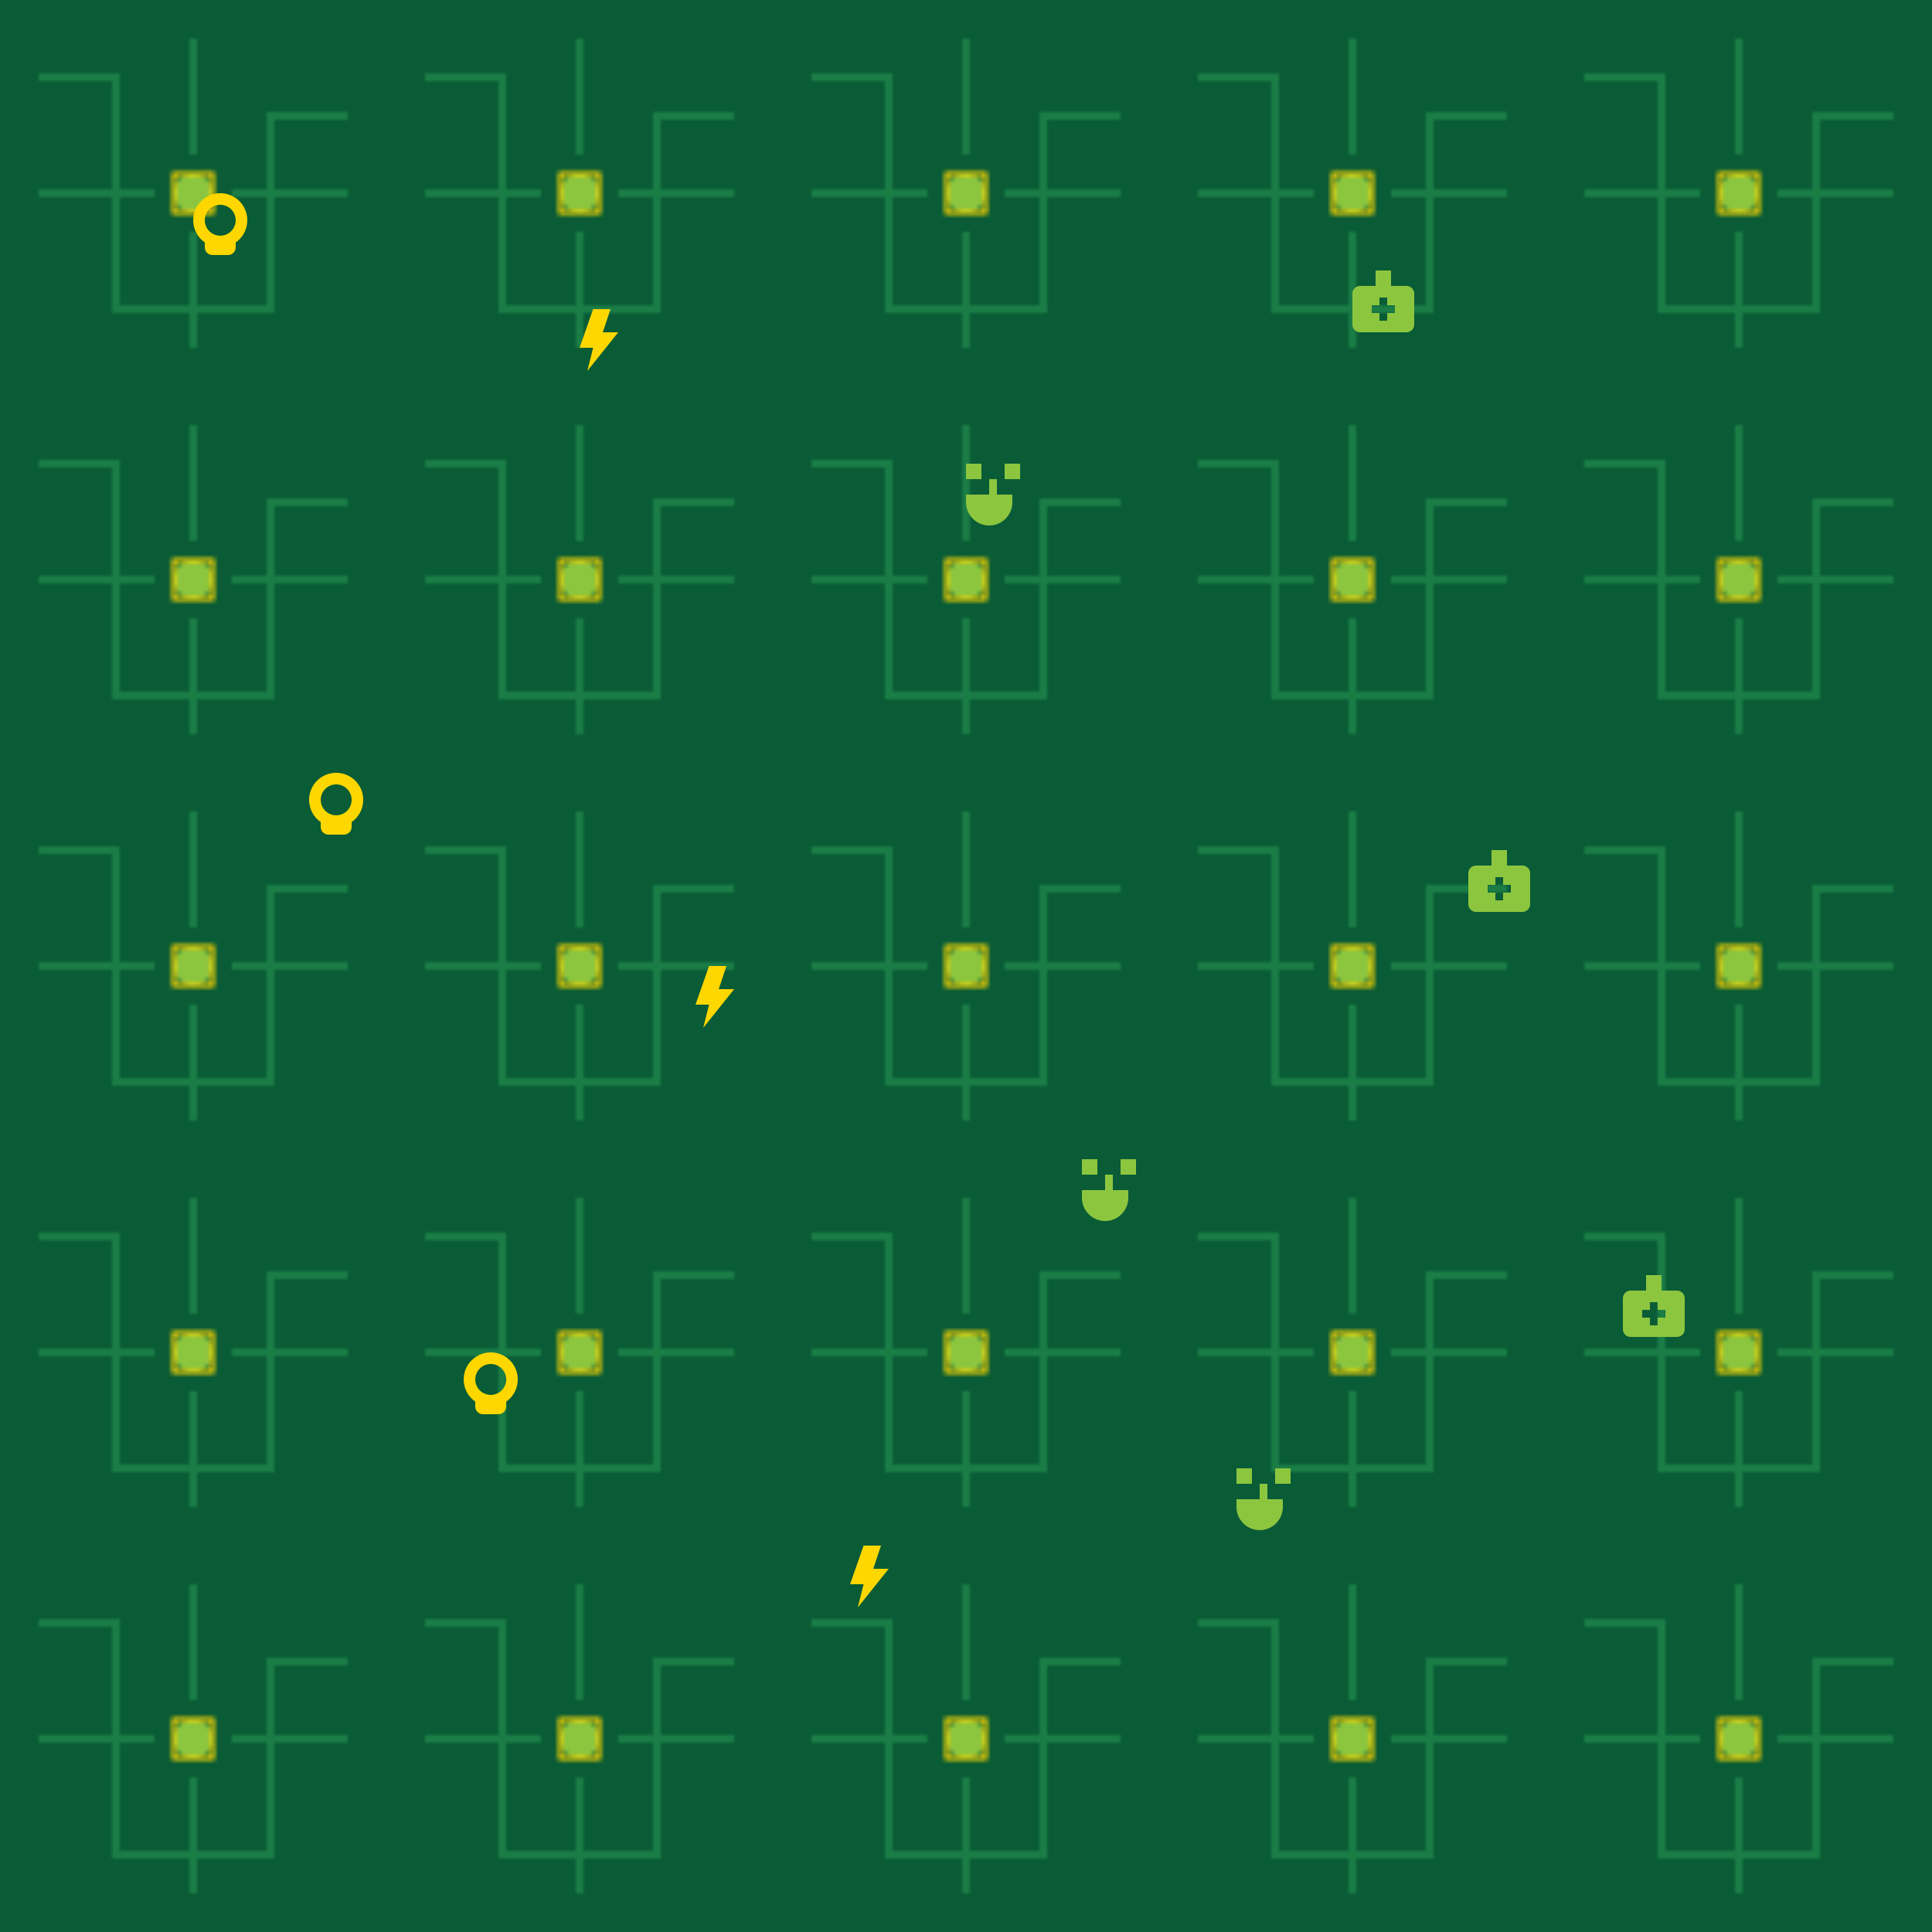 <?xml version="1.0" encoding="UTF-8"?>
<svg xmlns="http://www.w3.org/2000/svg" width="500" height="500" viewBox="0 0 500 500">
  <!-- Padrão de fundo com ícones de engenharia elétrica -->
  <defs>
    <!-- Padrão de circuito -->
    <pattern id="circuit-pattern" patternUnits="userSpaceOnUse" width="100" height="100">
      <rect width="100" height="100" fill="#0a5c36"/>
      
      <!-- Linhas de circuito -->
      <path d="M10,50 L40,50 M60,50 L90,50 M50,10 L50,40 M50,60 L50,90" 
            stroke="#1a7d46" stroke-width="2" fill="none"/>
      <path d="M10,20 L30,20 L30,80 L70,80 L70,30 L90,30" 
            stroke="#1a7d46" stroke-width="2" fill="none"/>
      
      <!-- Componentes -->
      <circle cx="50" cy="50" r="5" fill="#8cc63f"/>
      <rect x="45" y="45" width="10" height="10" stroke="#ffd700" stroke-width="1" fill="none"/>
    </pattern>
    
    <!-- Ícones -->
    <g id="lightbulb">
      <path d="M7,0 C3.13,0 0,3.13 0,7 C0,9.38 1.19,11.5 3,12.74 L3,14 C3,15.11 3.89,16 5,16 L9,16 C10.11,16 11,15.11 11,14 L11,12.74 C12.81,11.5 14,9.38 14,7 C14,3.13 10.87,0 7,0 Z M5,13.5 L9,13.5 L9,12.5 L5,12.5 L5,13.5 Z M7,11 C4.79,11 3,9.21 3,7 C3,4.79 4.79,3 7,3 C9.21,3 11,4.79 11,7 C11,9.21 9.21,11 7,11 Z" 
            fill="#ffd700"/>
    </g>
    
    <g id="lightning">
      <path d="M3.5,0 L0,10 L3.5,10 L2,16 L10,6 L6,6 L8,0 Z" 
            fill="#ffd700"/>
    </g>
    
    <g id="plug">
      <path d="M10,0 L10,4 L14,4 L14,0 L10,0 Z M0,0 L0,4 L4,4 L4,0 L0,0 Z M6,4 L8,4 L8,12 L6,12 L6,4 Z M2,8 L12,8 L12,10 C12,13.31 9.31,16 6,16 C2.69,16 0,13.31 0,10 L0,8 L2,8 Z" 
            fill="#8cc63f"/>
    </g>
    
    <g id="battery">
      <path d="M10,4 L10,0 L6,0 L6,4 L2,4 C0.9,4 0,4.9 0,6 L0,14 C0,15.1 0.9,16 2,16 L14,16 C15.1,16 16,15.1 16,14 L16,6 C16,4.9 15.1,4 14,4 L10,4 Z M11,11 L9,11 L9,13 L7,13 L7,11 L5,11 L5,9 L7,9 L7,7 L9,7 L9,9 L11,9 L11,11 Z" 
            fill="#8cc63f"/>
    </g>
  </defs>
  
  <!-- Fundo com padrão de circuito -->
  <rect width="500" height="500" fill="url(#circuit-pattern)"/>
  
  <!-- Ícones espalhados -->
  <use href="#lightbulb" x="50" y="50" width="20" height="20"/>
  <use href="#lightning" x="150" y="80" width="20" height="20"/>
  <use href="#plug" x="250" y="120" width="20" height="20"/>
  <use href="#battery" x="350" y="70" width="20" height="20"/>
  <use href="#lightbulb" x="80" y="200" width="20" height="20"/>
  <use href="#lightning" x="180" y="250" width="20" height="20"/>
  <use href="#plug" x="280" y="300" width="20" height="20"/>
  <use href="#battery" x="380" y="220" width="20" height="20"/>
  <use href="#lightbulb" x="120" y="350" width="20" height="20"/>
  <use href="#lightning" x="220" y="400" width="20" height="20"/>
  <use href="#plug" x="320" y="380" width="20" height="20"/>
  <use href="#battery" x="420" y="330" width="20" height="20"/>
</svg>
